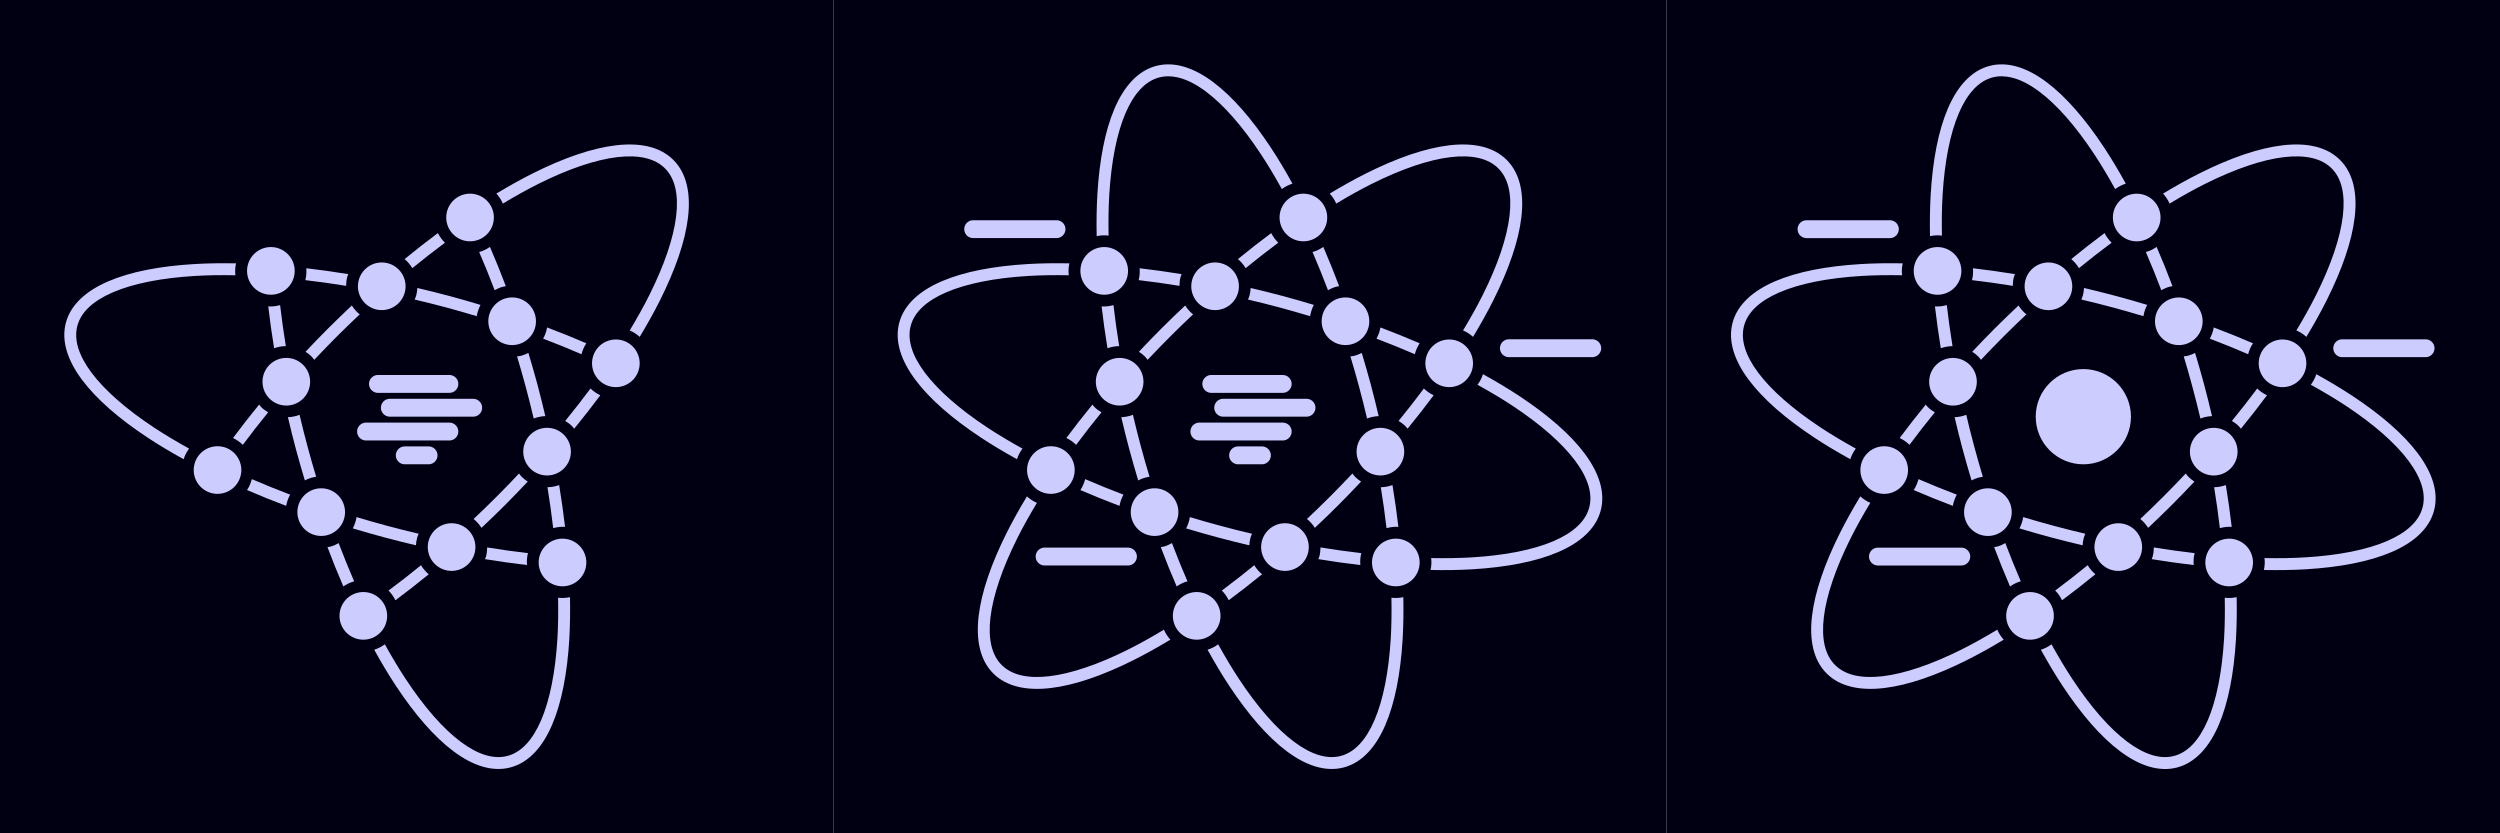 <?xml version="1.0" encoding="UTF-8" standalone="no"?>
<!-- Created with Inkscape (http://www.inkscape.org/) -->

<svg
   width="105mm"
   height="35mm"
   viewBox="0 0 105 35"
   version="1.1"
   id="svg5"
   inkscape:version="1.1.2 (b8e25be833, 2022-02-05)"
   sodipodi:docname="logo.svg"
   xmlns:inkscape="http://www.inkscape.org/namespaces/inkscape"
   xmlns:sodipodi="http://sodipodi.sourceforge.net/DTD/sodipodi-0.dtd"
   xmlns="http://www.w3.org/2000/svg"
   xmlns:svg="http://www.w3.org/2000/svg">
  <sodipodi:namedview
     id="namedview7"
     pagecolor="#ffffff"
     bordercolor="#666666"
     borderopacity="1.0"
     inkscape:pageshadow="2"
     inkscape:pageopacity="0.0"
     inkscape:pagecheckerboard="0"
     inkscape:document-units="mm"
     showgrid="false"
     inkscape:zoom="4.3994184"
     inkscape:cx="127.1759"
     inkscape:cy="64.78129"
     inkscape:window-width="2544"
     inkscape:window-height="1353"
     inkscape:window-x="0"
     inkscape:window-y="0"
     inkscape:window-maximized="0"
     inkscape:current-layer="layer1"
     showguides="false" />
  <defs
     id="defs2" />
  <g
     inkscape:label="Layer 1"
     inkscape:groupmode="layer"
     id="layer1"
     transform="translate(-17.188,-118.479)">
    <rect
       style="font-variation-settings:normal;opacity:1;fill:#000012;fill-opacity:1;stroke:none;stroke-width:0.772;stroke-linecap:round;stroke-linejoin:miter;stroke-miterlimit:4;stroke-dasharray:none;stroke-dashoffset:0;stroke-opacity:1;paint-order:markers stroke fill;stop-color:#000000;stop-opacity:1"
       id="rect16674"
       width="35"
       height="35"
       x="52.188"
       y="118.479" />
    <rect
       style="font-variation-settings:normal;fill:#000012;fill-opacity:1;stroke:none;stroke-width:0.772;stroke-linecap:round;stroke-linejoin:miter;stroke-miterlimit:4;stroke-dasharray:none;stroke-dashoffset:0;stroke-opacity:1;paint-order:markers stroke fill;stop-color:#000000"
       id="rect16674-0"
       width="35"
       height="35"
       x="87.188"
       y="118.479" />
    <path
       id="path858"
       style="color:#000000;fill:#ccccff;fill-opacity:1;stroke-width:1;stroke-linecap:round;stroke-linejoin:round;-inkscape-stroke:none;paint-order:markers stroke fill"
       d="m 66.923,121.283 c -0.403,-0.119 -0.801,-0.136 -1.183,-0.034 -0.765,0.205 -1.341,0.856 -1.74,1.785 -0.399,0.929 -0.635,2.154 -0.722,3.601 -0.033,0.555 -0.042,1.147 -0.03,1.763 0.162,-0.036 0.33,-0.045 0.501,-0.024 -0.011,-0.599 -0.004,-1.173 0.028,-1.709 0.085,-1.409 0.318,-2.584 0.682,-3.432 0.364,-0.847 0.841,-1.348 1.41,-1.5 0.249,-0.067 0.516,-0.067 0.799,1.6e-4 0.364,0.086 0.756,0.283 1.172,0.594 0.739,0.552 1.53,1.453 2.308,2.631 0.296,0.448 0.588,0.94 0.878,1.463 0.131,-0.1 0.282,-0.176 0.446,-0.229 -0.298,-0.539 -0.6,-1.047 -0.906,-1.51 -0.799,-1.21 -1.617,-2.152 -2.427,-2.757 -0.405,-0.302 -0.813,-0.523 -1.216,-0.642 z m 12.507,3.352 c -0.408,-0.099 -0.872,-0.112 -1.374,-0.053 -1.004,0.119 -2.184,0.525 -3.481,1.174 -0.497,0.248 -1.012,0.537 -1.539,0.854 0.112,0.122 0.206,0.262 0.273,0.42 0.511,-0.308 1.01,-0.587 1.489,-0.827 1.263,-0.631 2.399,-1.016 3.315,-1.124 0.458,-0.054 0.855,-0.04 1.189,0.039 0.334,0.079 0.607,0.224 0.815,0.432 0.417,0.416 0.579,1.088 0.47,2.004 -0.109,0.916 -0.493,2.052 -1.124,3.314 -0.24,0.479 -0.519,0.979 -0.827,1.49 0.151,0.063 0.293,0.155 0.42,0.27 0.317,-0.527 0.605,-1.042 0.853,-1.538 0.648,-1.297 1.057,-2.475 1.176,-3.479 0.119,-1.004 -0.055,-1.856 -0.615,-2.415 -0.28,-0.28 -0.633,-0.463 -1.041,-0.562 z m -6.663,4.214 c -0.135,0.093 -0.284,0.17 -0.451,0.214 -9.16e-4,2.4e-4 -0.002,9e-5 -0.003,3e-4 0.223,0.516 0.441,1.05 0.65,1.605 0.107,-0.061 0.22,-0.113 0.344,-0.146 0.042,-0.011 0.084,-0.017 0.126,-0.025 -0.215,-0.569 -0.438,-1.119 -0.667,-1.649 z m -2.187,-0.581 c -0.463,0.344 -0.929,0.708 -1.399,1.093 0.129,0.109 0.239,0.237 0.324,0.381 0.461,-0.377 0.918,-0.732 1.371,-1.069 -0.118,-0.117 -0.221,-0.25 -0.296,-0.404 z m 0.466,2.639 c -0.447,-0.12 -0.89,-0.229 -1.33,-0.333 -0.005,0.105 -0.019,0.212 -0.048,0.317 -0.016,0.059 -0.041,0.113 -0.064,0.169 0.434,0.102 0.871,0.211 1.312,0.329 0.439,0.118 0.871,0.242 1.297,0.37 0.025,-0.167 0.08,-0.326 0.157,-0.474 -0.435,-0.131 -0.875,-0.259 -1.324,-0.379 z m -4.229,-0.914 c -0.601,-0.099 -1.19,-0.181 -1.765,-0.247 0.013,0.163 0.005,0.33 -0.04,0.496 -3.09e-4,9.5e-4 -0.001,0.002 -0.001,0.003 0.559,0.065 1.13,0.144 1.715,0.24 0.001,-0.123 0.012,-0.247 0.045,-0.37 0.011,-0.043 0.031,-0.081 0.046,-0.122 z m 8.35,2.238 c -0.03,0.166 -0.085,0.326 -0.167,0.472 0.557,0.21 1.093,0.429 1.611,0.653 0.042,-0.161 0.107,-0.316 0.203,-0.458 -0.529,-0.229 -1.078,-0.451 -1.646,-0.666 z m 4.306,1.962 c -0.05,0.159 -0.126,0.308 -0.23,0.446 0.524,0.29 1.017,0.583 1.466,0.879 1.178,0.778 2.081,1.57 2.633,2.309 0.552,0.739 0.745,1.4 0.593,1.969 -0.152,0.569 -0.651,1.046 -1.498,1.41 -0.847,0.364 -2.026,0.598 -3.435,0.683 -0.535,0.032 -1.108,0.04 -1.705,0.029 0.021,0.164 0.011,0.333 -0.025,0.501 0.615,0.012 1.206,0.003 1.76,-0.03 1.447,-0.087 2.673,-0.325 3.601,-0.724 0.929,-0.399 1.58,-0.975 1.784,-1.74 0.205,-0.765 -0.071,-1.589 -0.675,-2.399 -0.605,-0.81 -1.548,-1.626 -2.758,-2.425 -0.464,-0.306 -0.972,-0.609 -1.512,-0.907 z m -17.37,-4.653 c -0.615,-0.011 -1.206,-0.004 -1.761,0.03 -1.447,0.087 -2.67,0.323 -3.599,0.722 -0.929,0.399 -1.582,0.975 -1.786,1.739 -0.205,0.765 0.073,1.59 0.677,2.4 0.605,0.81 1.545,1.628 2.755,2.427 0.464,0.307 0.973,0.61 1.513,0.908 0.05,-0.159 0.127,-0.308 0.23,-0.446 -0.525,-0.29 -1.019,-0.584 -1.468,-0.88 -1.178,-0.778 -2.079,-1.57 -2.631,-2.308 -0.552,-0.739 -0.746,-1.402 -0.594,-1.971 0.152,-0.569 0.652,-1.044 1.499,-1.408 0.847,-0.364 2.024,-0.599 3.433,-0.684 0.535,-0.032 1.108,-0.04 1.706,-0.029 -0.021,-0.163 -0.011,-0.332 0.025,-0.5 z m 4.863,1.77 c -0.331,0.311 -0.661,0.629 -0.99,0.957 -0.327,0.327 -0.644,0.656 -0.954,0.986 0.089,0.057 0.174,0.121 0.251,0.198 0.044,0.044 0.078,0.093 0.115,0.141 0.305,-0.324 0.619,-0.648 0.941,-0.971 0.321,-0.321 0.644,-0.634 0.968,-0.938 -0.132,-0.104 -0.241,-0.233 -0.331,-0.373 z m 7.416,1.992 c -0.093,0.048 -0.192,0.088 -0.297,0.117 -0.06,0.016 -0.12,0.021 -0.18,0.029 0.129,0.427 0.253,0.861 0.371,1.301 0.118,0.439 0.227,0.875 0.329,1.308 0.157,-0.062 0.322,-0.094 0.488,-0.102 -0.104,-0.442 -0.214,-0.887 -0.334,-1.336 -0.12,-0.447 -0.247,-0.885 -0.377,-1.317 z m -10.428,-2.009 c -0.16,0.044 -0.327,0.067 -0.498,0.055 0.066,0.572 0.148,1.158 0.246,1.757 0.159,-0.057 0.325,-0.087 0.492,-0.089 -0.096,-0.588 -0.175,-1.161 -0.24,-1.722 z m 13.037,3.503 c -0.335,0.45 -0.688,0.904 -1.063,1.362 0.106,0.062 0.206,0.138 0.296,0.228 0.031,0.031 0.053,0.066 0.081,0.099 0.386,-0.472 0.752,-0.94 1.097,-1.405 -0.148,-0.071 -0.288,-0.161 -0.41,-0.283 -6.22e-4,-6.3e-4 -9.75e-4,-0.001 -0.002,-0.002 z m -3.003,3.571 c -0.305,0.325 -0.619,0.649 -0.941,0.971 -0.321,0.321 -0.644,0.634 -0.967,0.938 0.132,0.105 0.241,0.233 0.331,0.373 0.331,-0.311 0.661,-0.629 0.99,-0.958 0.327,-0.327 0.643,-0.656 0.953,-0.985 -0.088,-0.057 -0.173,-0.122 -0.25,-0.199 -0.044,-0.044 -0.078,-0.093 -0.115,-0.141 z m -9.217,-2.466 c -0.157,0.062 -0.322,0.093 -0.489,0.101 0.104,0.442 0.213,0.887 0.334,1.336 0.12,0.446 0.246,0.884 0.376,1.317 0.093,-0.048 0.192,-0.088 0.297,-0.117 0.059,-0.016 0.119,-0.027 0.179,-0.036 -0.128,-0.425 -0.252,-0.856 -0.369,-1.294 -0.118,-0.439 -0.227,-0.875 -0.328,-1.307 z m -1.701,-0.429 c -0.385,0.471 -0.75,0.939 -1.095,1.403 0.148,0.071 0.287,0.164 0.409,0.286 7.22e-4,7.2e-4 0.001,0.001 0.002,0.002 0.336,-0.451 0.689,-0.907 1.065,-1.366 -0.106,-0.062 -0.208,-0.134 -0.299,-0.225 -0.031,-0.031 -0.054,-0.067 -0.082,-0.1 z m 12.603,3.38 c -0.159,0.057 -0.324,0.088 -0.491,0.09 0.096,0.587 0.175,1.159 0.24,1.719 0.16,-0.044 0.327,-0.066 0.498,-0.054 -0.066,-0.572 -0.149,-1.157 -0.247,-1.755 z m -12.908,-0.25 c -0.042,0.161 -0.106,0.317 -0.201,0.459 0.528,0.228 1.076,0.45 1.643,0.664 0.03,-0.166 0.086,-0.325 0.167,-0.471 -0.556,-0.21 -1.092,-0.429 -1.609,-0.652 z m 11.599,3.109 c -0.559,-0.065 -1.13,-0.144 -1.716,-0.24 -9.55e-4,0.123 -0.012,0.248 -0.045,0.372 -0.011,0.042 -0.031,0.08 -0.046,0.12 0.602,0.099 1.191,0.181 1.765,0.248 -0.013,-0.164 -0.005,-0.331 0.04,-0.497 2.33e-4,-8.7e-4 8.8e-4,-8e-4 0.001,-0.002 z m -4.593,-0.815 c -0.434,-0.102 -0.871,-0.211 -1.312,-0.33 -0.439,-0.118 -0.872,-0.241 -1.297,-0.369 -0.024,0.167 -0.08,0.326 -0.157,0.474 0.435,0.131 0.876,0.258 1.325,0.378 0.447,0.12 0.889,0.229 1.329,0.333 0.005,-0.105 0.019,-0.21 0.048,-0.315 0.016,-0.06 0.042,-0.114 0.065,-0.17 z m 6.357,2.663 c -0.162,0.036 -0.33,0.046 -0.5,0.025 0.012,0.599 0.004,1.173 -0.028,1.71 -0.085,1.409 -0.32,2.585 -0.684,3.433 -0.364,0.847 -0.841,1.348 -1.41,1.5 -0.569,0.152 -1.232,-0.043 -1.971,-0.595 -0.739,-0.552 -1.529,-1.453 -2.306,-2.631 -0.295,-0.447 -0.588,-0.939 -0.878,-1.462 -0.131,0.1 -0.282,0.176 -0.446,0.228 0.298,0.539 0.6,1.047 0.906,1.51 0.799,1.21 1.615,2.152 2.425,2.757 0.81,0.605 1.635,0.88 2.399,0.675 0.765,-0.205 1.341,-0.856 1.74,-1.785 0.399,-0.929 0.637,-2.154 0.724,-3.601 0.033,-0.556 0.041,-1.148 0.029,-1.765 z m -15.809,-4.231 c -0.318,0.527 -0.606,1.042 -0.855,1.539 -0.648,1.297 -1.053,2.475 -1.172,3.479 -0.119,1.004 0.053,1.857 0.613,2.417 0.56,0.56 1.413,0.732 2.417,0.613 1.004,-0.119 2.181,-0.525 3.478,-1.174 0.498,-0.249 1.015,-0.538 1.544,-0.857 -0.112,-0.122 -0.204,-0.262 -0.271,-0.42 -0.513,0.31 -1.014,0.59 -1.495,0.831 -1.263,0.631 -2.399,1.015 -3.315,1.124 -0.916,0.109 -1.587,-0.054 -2.004,-0.471 -0.417,-0.417 -0.579,-1.088 -0.471,-2.004 0.109,-0.916 0.493,-2.052 1.124,-3.315 0.24,-0.48 0.519,-0.979 0.828,-1.491 -0.152,-0.064 -0.293,-0.156 -0.421,-0.272 z m 6.092,1.961 c -0.107,0.061 -0.221,0.113 -0.345,0.147 -0.042,0.011 -0.084,0.013 -0.126,0.02 0.215,0.57 0.438,1.122 0.668,1.653 0.136,-0.093 0.284,-0.17 0.451,-0.215 7.55e-4,-2e-4 0.002,-2.5e-4 0.002,-4.2e-4 -0.223,-0.516 -0.441,-1.05 -0.651,-1.605 z m 3.458,0.929 c -0.459,0.375 -0.914,0.729 -1.364,1.064 0.118,0.116 0.215,0.255 0.289,0.408 0.463,-0.344 0.93,-0.708 1.4,-1.092 -0.129,-0.109 -0.239,-0.236 -0.325,-0.38 z" />
    <path
       id="path3848"
       style="font-variation-settings:normal;opacity:1;fill:#ccccff;fill-opacity:1;stroke:none;stroke-width:1;stroke-linecap:round;stroke-linejoin:round;stroke-miterlimit:4;stroke-dasharray:none;stroke-dashoffset:0;stroke-opacity:1;paint-order:markers stroke fill;stop-color:#000000;stop-opacity:1"
       d="m 72.188,126.648 a 1,1 0 0 0 -0.517,-5e-5 1,1 0 0 0 -0.707,1.224 1,1 0 0 0 1.225,0.708 1,1 0 0 0 0.707,-1.225 1,1 0 0 0 -0.707,-0.707 z m -3.707,2.889 a 1,1 0 0 0 -1.225,0.707 1,1 0 0 0 0.707,1.225 1,1 0 0 0 1.225,-0.707 1,1 0 0 0 -0.707,-1.225 z m 5.475,1.469 a 1,1 0 0 0 -0.517,-5e-5 1,1 0 0 0 -0.707,1.224 1,1 0 0 0 1.225,0.708 1,1 0 0 0 0.707,-1.225 1,1 0 0 0 -0.707,-0.707 z m 4.357,1.766 a 1,1 0 0 0 -0.966,0.259 1,1 0 0 0 -9.4e-5,1.414 1,1 0 0 0 1.414,1e-4 1,1 0 0 0 2.28e-4,-1.414 1,1 0 0 0 -0.448,-0.259 z m -14.489,-3.882 a 1,1 0 0 0 -1.225,0.708 1,1 0 0 0 0.707,1.225 1,1 0 0 0 1.225,-0.707 1,1 0 0 0 -0.707,-1.225 z m 0.648,4.656 a 1,1 0 0 0 -0.966,0.259 1,1 0 0 0 4.04e-4,1.414 1,1 0 0 0 1.414,9e-5 1,1 0 0 0 9.5e-5,-1.414 1,1 0 0 0 -0.448,-0.259 z m 10.952,2.936 a 1,1 0 0 0 -0.966,0.259 1,1 0 0 0 -2.28e-4,1.414 1,1 0 0 0 1.414,2.3e-4 1,1 0 0 0 -2.71e-4,-1.415 1,1 0 0 0 -0.448,-0.259 z m 0.648,4.655 a 1,1 0 0 0 -1.225,0.707 1,1 0 0 0 0.707,1.225 1,1 0 0 0 1.225,-0.707 1,1 0 0 0 -0.707,-1.225 z m -14.489,-3.882 a 1,1 0 0 0 -0.965,0.259 1,1 0 0 0 -2.28e-4,1.414 1,1 0 0 0 1.414,-4.1e-4 1,1 0 0 0 9.4e-5,-1.414 1,1 0 0 0 -0.449,-0.259 z m 4.356,1.767 a 1,1 0 0 0 -0.518,-1.9e-4 1,1 0 0 0 -0.707,1.225 1,1 0 0 0 1.225,0.707 1,1 0 0 0 0.707,-1.225 1,1 0 0 0 -0.707,-0.707 z m 5.476,1.468 a 1,1 0 0 0 -1.225,0.707 1,1 0 0 0 0.707,1.225 1,1 0 0 0 1.225,-0.708 1,1 0 0 0 -0.707,-1.225 z m -3.707,2.889 a 1,1 0 0 0 -0.518,3.2e-4 1,1 0 0 0 -0.707,1.225 1,1 0 0 0 1.225,0.707 1,1 0 0 0 0.707,-1.225 1,1 0 0 0 -0.707,-0.707 z" />
    <g
       id="path9663">
      <path
         style="color:#000000;fill:#ccccff;fill-opacity:1;stroke-width:0.75;stroke-linecap:round;-inkscape-stroke:none"
         d="m 58.063,128.104 h 3.5"
         id="path17137" />
      <path
         style="color:#000000;fill:#ccccff;fill-opacity:1;stroke-linecap:round;-inkscape-stroke:none"
         d="m 58.062,127.729 a 0.375,0.375 0 0 0 -0.375,0.375 0.375,0.375 0 0 0 0.375,0.375 h 3.5 a 0.375,0.375 0 0 0 0.375,-0.375 0.375,0.375 0 0 0 -0.375,-0.375 z"
         id="path17139" />
    </g>
    <g
       id="path9663-8"
       style="fill:#ccccff;fill-opacity:1">
      <path
         style="color:#000000;fill:#ccccff;fill-opacity:1;stroke-width:0.75;stroke-linecap:round;-inkscape-stroke:none"
         d="m 80.563,133.104 h 3.5"
         id="path17101" />
      <path
         style="color:#000000;fill:#ccccff;fill-opacity:1;stroke-linecap:round;-inkscape-stroke:none"
         d="m 80.562,132.729 a 0.375,0.375 0 0 0 -0.375,0.375 0.375,0.375 0 0 0 0.375,0.375 h 3.5 a 0.375,0.375 0 0 0 0.375,-0.375 0.375,0.375 0 0 0 -0.375,-0.375 z"
         id="path17103" />
    </g>
    <g
       id="path9663-8-2"
       style="fill:#ccccff;fill-opacity:1">
      <path
         style="color:#000000;fill:#ccccff;fill-opacity:1;stroke-width:0.75;stroke-linecap:round;-inkscape-stroke:none"
         d="m 61.063,141.854 h 3.5"
         id="path17131" />
      <path
         style="color:#000000;fill:#ccccff;fill-opacity:1;stroke-linecap:round;-inkscape-stroke:none"
         d="m 61.062,141.479 a 0.375,0.375 0 0 0 -0.375,0.375 0.375,0.375 0 0 0 0.375,0.375 h 3.5 a 0.375,0.375 0 0 0 0.375,-0.375 0.375,0.375 0 0 0 -0.375,-0.375 z"
         id="path17133" />
    </g>
    <g
       id="path9663-8-2-3"
       style="fill:#ccccff;fill-opacity:1">
      <path
         style="color:#000000;fill:#ccccff;fill-opacity:1;stroke-width:0.75;stroke-linecap:round;-inkscape-stroke:none"
         d="m 68.563,135.604 h 3.5"
         id="path17107" />
      <path
         style="color:#000000;fill:#ccccff;fill-opacity:1;stroke-linecap:round;-inkscape-stroke:none"
         d="m 68.562,135.229 a 0.375,0.375 0 0 0 -0.375,0.375 0.375,0.375 0 0 0 0.375,0.375 h 3.5 a 0.375,0.375 0 0 0 0.375,-0.375 0.375,0.375 0 0 0 -0.375,-0.375 z"
         id="path17109" />
    </g>
    <g
       id="path9663-8-2-3-9"
       style="fill:#ccccff;fill-opacity:1">
      <path
         style="color:#000000;fill:#ccccff;fill-opacity:1;stroke-width:0.75;stroke-linecap:round;-inkscape-stroke:none"
         d="m 67.563,136.604 h 3.5"
         id="path17119" />
      <path
         style="color:#000000;fill:#ccccff;fill-opacity:1;stroke-linecap:round;-inkscape-stroke:none"
         d="m 67.562,136.229 a 0.375,0.375 0 0 0 -0.375,0.375 0.375,0.375 0 0 0 0.375,0.375 h 3.5 a 0.375,0.375 0 0 0 0.375,-0.375 0.375,0.375 0 0 0 -0.375,-0.375 z"
         id="path17121" />
    </g>
    <g
       id="path9663-8-2-3-9-2"
       style="fill:#ccccff;fill-opacity:1">
      <path
         style="color:#000000;fill:#ccccff;fill-opacity:1;stroke-width:0.75;stroke-linecap:round;-inkscape-stroke:none"
         d="m 69.188,137.604 h 1"
         id="path17125" />
      <path
         style="color:#000000;fill:#ccccff;fill-opacity:1;stroke-linecap:round;-inkscape-stroke:none"
         d="m 69.188,137.229 a 0.375,0.375 0 0 0 -0.375,0.375 0.375,0.375 0 0 0 0.375,0.375 h 1 a 0.375,0.375 0 0 0 0.375,-0.375 0.375,0.375 0 0 0 -0.375,-0.375 z"
         id="path17127" />
    </g>
    <g
       id="path9663-8-2-3-7"
       style="fill:#ccccff;fill-opacity:1">
      <path
         style="color:#000000;fill:#ccccff;fill-opacity:1;stroke-width:0.75;stroke-linecap:round;-inkscape-stroke:none"
         d="m 68.063,134.604 h 3"
         id="path17113" />
      <path
         style="color:#000000;fill:#ccccff;fill-opacity:1;stroke-linecap:round;-inkscape-stroke:none"
         d="m 68.062,134.229 a 0.375,0.375 0 0 0 -0.375,0.375 0.375,0.375 0 0 0 0.375,0.375 h 3 a 0.375,0.375 0 0 0 0.375,-0.375 0.375,0.375 0 0 0 -0.375,-0.375 z"
         id="path17115" />
    </g>
    <path
       id="path858-3"
       style="color:#000000;fill:#ccccff;fill-opacity:1;stroke-width:1;stroke-linecap:round;stroke-linejoin:round;-inkscape-stroke:none;paint-order:markers stroke fill"
       d="m 101.923,121.283 c -0.403,-0.119 -0.801,-0.136 -1.183,-0.034 -0.765,0.205 -1.341,0.856 -1.74,1.785 -0.399,0.929 -0.635,2.154 -0.722,3.601 -0.033,0.555 -0.042,1.147 -0.03,1.763 0.162,-0.036 0.33,-0.045 0.501,-0.024 -0.011,-0.599 -0.004,-1.173 0.028,-1.709 0.085,-1.409 0.318,-2.584 0.682,-3.432 0.364,-0.847 0.841,-1.348 1.41,-1.5 0.249,-0.067 0.516,-0.067 0.799,1.6e-4 0.364,0.086 0.756,0.283 1.172,0.594 0.739,0.552 1.53,1.453 2.308,2.631 0.296,0.448 0.588,0.94 0.878,1.463 0.131,-0.1 0.282,-0.176 0.446,-0.229 -0.298,-0.539 -0.6,-1.047 -0.906,-1.51 -0.799,-1.21 -1.617,-2.152 -2.427,-2.757 -0.405,-0.302 -0.813,-0.523 -1.216,-0.642 z m 12.507,3.352 c -0.408,-0.099 -0.872,-0.112 -1.374,-0.053 -1.004,0.119 -2.184,0.525 -3.481,1.174 -0.497,0.248 -1.012,0.537 -1.539,0.854 0.112,0.122 0.206,0.262 0.273,0.42 0.511,-0.308 1.01,-0.587 1.489,-0.827 1.263,-0.631 2.399,-1.016 3.315,-1.124 0.458,-0.054 0.855,-0.04 1.189,0.039 0.334,0.079 0.607,0.224 0.815,0.432 0.416,0.416 0.579,1.088 0.47,2.004 -0.109,0.916 -0.493,2.052 -1.124,3.314 -0.24,0.479 -0.519,0.979 -0.827,1.49 0.151,0.063 0.293,0.155 0.42,0.27 0.317,-0.527 0.605,-1.042 0.853,-1.538 0.648,-1.297 1.057,-2.475 1.176,-3.479 0.119,-1.004 -0.055,-1.856 -0.615,-2.415 -0.28,-0.28 -0.633,-0.463 -1.041,-0.562 z m -6.663,4.214 c -0.135,0.093 -0.284,0.17 -0.451,0.214 -9.2e-4,2.4e-4 -0.002,8e-5 -0.003,3.3e-4 0.223,0.516 0.441,1.05 0.65,1.605 0.107,-0.061 0.22,-0.113 0.344,-0.146 0.042,-0.011 0.084,-0.017 0.126,-0.025 -0.215,-0.569 -0.438,-1.119 -0.667,-1.649 z m -2.187,-0.581 c -0.463,0.344 -0.929,0.708 -1.399,1.093 0.129,0.109 0.239,0.237 0.324,0.381 0.461,-0.377 0.918,-0.732 1.371,-1.069 -0.118,-0.117 -0.221,-0.25 -0.296,-0.404 z m 0.466,2.639 c -0.447,-0.12 -0.89,-0.229 -1.33,-0.333 -0.005,0.105 -0.019,0.212 -0.048,0.317 -0.016,0.059 -0.042,0.113 -0.064,0.169 0.434,0.102 0.871,0.211 1.312,0.329 0.439,0.118 0.871,0.242 1.297,0.37 0.025,-0.167 0.08,-0.326 0.157,-0.474 -0.435,-0.131 -0.875,-0.259 -1.324,-0.379 z m -4.229,-0.914 c -0.602,-0.099 -1.19,-0.181 -1.765,-0.247 0.013,0.163 0.005,0.33 -0.04,0.496 -3.2e-4,0.001 -0.001,0.002 -0.001,0.003 0.559,0.065 1.13,0.144 1.715,0.24 0.001,-0.123 0.012,-0.247 0.045,-0.37 0.011,-0.043 0.031,-0.081 0.046,-0.122 z m 8.35,2.238 c -0.03,0.166 -0.085,0.326 -0.167,0.472 0.557,0.21 1.093,0.429 1.611,0.653 0.042,-0.161 0.107,-0.316 0.203,-0.458 -0.529,-0.229 -1.078,-0.451 -1.646,-0.666 z m 4.306,1.962 c -0.05,0.159 -0.126,0.308 -0.23,0.446 0.524,0.29 1.017,0.583 1.466,0.879 1.178,0.778 2.081,1.57 2.633,2.309 0.552,0.739 0.745,1.4 0.593,1.969 -0.152,0.569 -0.651,1.046 -1.498,1.41 -0.847,0.364 -2.026,0.598 -3.435,0.683 -0.535,0.032 -1.108,0.04 -1.705,0.029 0.021,0.164 0.011,0.333 -0.025,0.501 0.615,0.012 1.206,0.003 1.76,-0.03 1.447,-0.087 2.673,-0.325 3.601,-0.723 0.929,-0.399 1.58,-0.975 1.784,-1.74 0.205,-0.765 -0.07,-1.589 -0.675,-2.399 -0.605,-0.81 -1.548,-1.626 -2.758,-2.425 -0.464,-0.306 -0.972,-0.609 -1.512,-0.907 z m -17.37,-4.653 c -0.615,-0.011 -1.206,-0.004 -1.761,0.03 -1.447,0.087 -2.67,0.323 -3.599,0.722 -0.929,0.399 -1.582,0.975 -1.786,1.739 -0.205,0.765 0.073,1.59 0.677,2.4 0.605,0.81 1.545,1.628 2.755,2.427 0.464,0.307 0.973,0.61 1.513,0.908 0.05,-0.159 0.127,-0.308 0.23,-0.446 -0.525,-0.29 -1.019,-0.584 -1.468,-0.88 -1.178,-0.778 -2.079,-1.57 -2.631,-2.308 -0.552,-0.739 -0.746,-1.402 -0.594,-1.971 0.152,-0.569 0.652,-1.044 1.499,-1.408 0.847,-0.364 2.024,-0.599 3.433,-0.684 0.535,-0.032 1.108,-0.04 1.706,-0.029 -0.021,-0.163 -0.011,-0.332 0.025,-0.5 z m 4.863,1.77 c -0.331,0.311 -0.661,0.629 -0.99,0.957 -0.327,0.327 -0.644,0.656 -0.954,0.986 0.089,0.057 0.174,0.121 0.251,0.198 0.044,0.044 0.078,0.093 0.115,0.141 0.305,-0.324 0.619,-0.648 0.941,-0.971 0.321,-0.321 0.644,-0.634 0.968,-0.938 -0.132,-0.104 -0.241,-0.233 -0.331,-0.373 z m 7.416,1.992 c -0.093,0.048 -0.192,0.088 -0.297,0.117 -0.06,0.016 -0.12,0.021 -0.18,0.029 0.129,0.427 0.253,0.861 0.371,1.301 0.118,0.439 0.227,0.875 0.329,1.308 0.157,-0.062 0.322,-0.094 0.488,-0.102 -0.104,-0.442 -0.214,-0.887 -0.334,-1.336 -0.12,-0.447 -0.247,-0.885 -0.377,-1.318 z m -10.428,-2.009 c -0.16,0.044 -0.327,0.067 -0.498,0.055 0.066,0.572 0.148,1.158 0.246,1.757 0.159,-0.057 0.325,-0.087 0.492,-0.089 -0.096,-0.588 -0.175,-1.161 -0.24,-1.722 z m 13.037,3.503 c -0.335,0.45 -0.688,0.904 -1.063,1.362 0.106,0.062 0.206,0.138 0.296,0.228 0.031,0.031 0.053,0.066 0.081,0.099 0.386,-0.472 0.752,-0.94 1.097,-1.405 -0.148,-0.071 -0.288,-0.161 -0.41,-0.283 -6.2e-4,-6.2e-4 -9.8e-4,-0.001 -0.002,-0.002 z m -3.003,3.571 c -0.305,0.325 -0.619,0.649 -0.941,0.971 -0.321,0.321 -0.644,0.634 -0.967,0.938 0.132,0.105 0.241,0.233 0.331,0.373 0.331,-0.311 0.661,-0.629 0.99,-0.958 0.327,-0.327 0.643,-0.656 0.953,-0.985 -0.088,-0.057 -0.173,-0.122 -0.25,-0.199 -0.044,-0.044 -0.078,-0.093 -0.115,-0.141 z m -9.217,-2.466 c -0.157,0.062 -0.322,0.093 -0.489,0.101 0.104,0.442 0.213,0.887 0.334,1.336 0.12,0.446 0.246,0.884 0.376,1.317 0.093,-0.048 0.192,-0.088 0.297,-0.117 0.059,-0.016 0.119,-0.027 0.179,-0.036 -0.128,-0.425 -0.252,-0.856 -0.369,-1.294 -0.118,-0.439 -0.227,-0.875 -0.328,-1.307 z m -1.701,-0.429 c -0.385,0.471 -0.75,0.939 -1.095,1.403 0.148,0.071 0.287,0.164 0.409,0.286 7.23e-4,7.2e-4 0.001,0.001 0.002,0.002 0.336,-0.451 0.689,-0.907 1.065,-1.366 -0.106,-0.062 -0.208,-0.134 -0.299,-0.225 -0.031,-0.031 -0.054,-0.067 -0.082,-0.1 z m 12.603,3.38 c -0.159,0.057 -0.324,0.088 -0.491,0.09 0.096,0.587 0.175,1.159 0.24,1.719 0.16,-0.044 0.327,-0.066 0.498,-0.054 -0.066,-0.571 -0.149,-1.157 -0.247,-1.755 z m -12.908,-0.25 c -0.042,0.161 -0.106,0.317 -0.201,0.459 0.528,0.228 1.076,0.45 1.643,0.664 0.03,-0.166 0.086,-0.325 0.167,-0.471 -0.557,-0.21 -1.092,-0.429 -1.609,-0.652 z m 11.599,3.109 c -0.559,-0.065 -1.13,-0.144 -1.716,-0.24 -9.5e-4,0.123 -0.012,0.248 -0.045,0.372 -0.011,0.042 -0.031,0.08 -0.045,0.12 0.602,0.099 1.191,0.181 1.765,0.248 -0.013,-0.164 -0.005,-0.331 0.04,-0.497 2.3e-4,-8.6e-4 9.3e-4,-0.001 0.001,-0.002 z m -4.593,-0.815 c -0.434,-0.102 -0.871,-0.211 -1.312,-0.33 -0.439,-0.118 -0.872,-0.241 -1.297,-0.369 -0.024,0.167 -0.08,0.326 -0.157,0.474 0.435,0.131 0.876,0.258 1.325,0.378 0.447,0.12 0.889,0.229 1.329,0.332 0.005,-0.105 0.019,-0.21 0.048,-0.315 0.016,-0.06 0.042,-0.114 0.065,-0.17 z m 6.357,2.663 c -0.162,0.036 -0.33,0.046 -0.5,0.025 0.011,0.599 0.004,1.173 -0.028,1.71 -0.085,1.409 -0.32,2.585 -0.684,3.433 -0.364,0.847 -0.841,1.348 -1.41,1.5 -0.569,0.152 -1.232,-0.043 -1.971,-0.594 -0.739,-0.552 -1.529,-1.453 -2.306,-2.631 -0.295,-0.447 -0.588,-0.939 -0.878,-1.462 -0.131,0.1 -0.282,0.176 -0.446,0.228 0.298,0.539 0.6,1.047 0.906,1.51 0.799,1.21 1.615,2.152 2.425,2.757 0.81,0.605 1.635,0.88 2.399,0.676 0.765,-0.205 1.341,-0.856 1.74,-1.785 0.399,-0.929 0.637,-2.154 0.724,-3.601 0.033,-0.556 0.041,-1.148 0.029,-1.765 z m -15.808,-4.231 c -0.318,0.527 -0.606,1.042 -0.855,1.539 -0.648,1.297 -1.053,2.475 -1.172,3.479 -0.119,1.004 0.053,1.857 0.613,2.417 0.56,0.56 1.413,0.732 2.417,0.613 1.004,-0.119 2.181,-0.525 3.478,-1.174 0.498,-0.249 1.015,-0.538 1.544,-0.857 -0.112,-0.122 -0.204,-0.262 -0.271,-0.42 -0.513,0.31 -1.014,0.59 -1.495,0.831 -1.263,0.631 -2.399,1.015 -3.315,1.124 -0.916,0.109 -1.587,-0.054 -2.004,-0.471 -0.417,-0.417 -0.579,-1.088 -0.471,-2.004 0.109,-0.916 0.493,-2.052 1.124,-3.315 0.24,-0.48 0.519,-0.979 0.828,-1.491 -0.152,-0.064 -0.293,-0.156 -0.421,-0.272 z m 6.092,1.961 c -0.107,0.061 -0.221,0.113 -0.345,0.147 -0.042,0.011 -0.084,0.013 -0.126,0.02 0.215,0.57 0.438,1.122 0.668,1.653 0.136,-0.093 0.284,-0.17 0.451,-0.215 7.5e-4,-2e-4 10e-4,-2.6e-4 0.002,-4.6e-4 -0.223,-0.516 -0.441,-1.05 -0.651,-1.605 z m 3.458,0.929 c -0.459,0.375 -0.914,0.729 -1.364,1.064 0.118,0.116 0.215,0.255 0.289,0.408 0.463,-0.344 0.93,-0.708 1.4,-1.092 -0.129,-0.109 -0.239,-0.236 -0.325,-0.38 z" />
    <circle
       style="font-variation-settings:normal;fill:#ccccff;fill-opacity:1;stroke:none;stroke-width:2.294;stroke-linecap:round;stroke-linejoin:round;stroke-miterlimit:4;stroke-dasharray:none;stroke-dashoffset:0;stroke-opacity:1;paint-order:markers stroke fill;stop-color:#000000"
       id="path1438-4"
       cx="104.688"
       cy="135.98"
       r="2" />
    <path
       id="path3848-7"
       style="font-variation-settings:normal;fill:#ccccff;fill-opacity:1;stroke:none;stroke-width:1;stroke-linecap:round;stroke-linejoin:round;stroke-miterlimit:4;stroke-dasharray:none;stroke-dashoffset:0;stroke-opacity:1;paint-order:markers stroke fill;stop-color:#000000"
       d="m 107.188,126.649 a 1,1 0 0 0 -0.517,-5e-5 1,1 0 0 0 -0.707,1.224 1,1 0 0 0 1.225,0.708 1,1 0 0 0 0.707,-1.225 1,1 0 0 0 -0.707,-0.707 z m -3.707,2.889 a 1,1 0 0 0 -1.225,0.707 1,1 0 0 0 0.707,1.225 1,1 0 0 0 1.225,-0.707 1,1 0 0 0 -0.707,-1.225 z m 5.475,1.469 a 1,1 0 0 0 -0.517,-5e-5 1,1 0 0 0 -0.707,1.224 1,1 0 0 0 1.225,0.708 1,1 0 0 0 0.707,-1.225 1,1 0 0 0 -0.707,-0.707 z m 4.357,1.766 a 1,1 0 0 0 -0.966,0.259 1,1 0 0 0 -9e-5,1.414 1,1 0 0 0 1.414,1e-4 1,1 0 0 0 2.3e-4,-1.414 1,1 0 0 0 -0.448,-0.259 z m -14.489,-3.882 a 1,1 0 0 0 -1.225,0.708 1,1 0 0 0 0.707,1.225 1,1 0 0 0 1.225,-0.707 1,1 0 0 0 -0.707,-1.225 z m 0.648,4.656 a 1,1 0 0 0 -0.966,0.259 1,1 0 0 0 4.04e-4,1.414 1,1 0 0 0 1.414,9e-5 1,1 0 0 0 9.5e-5,-1.414 1,1 0 0 0 -0.448,-0.259 z m 10.952,2.936 a 1,1 0 0 0 -0.966,0.259 1,1 0 0 0 -2.2e-4,1.414 1,1 0 0 0 1.414,2.3e-4 1,1 0 0 0 -2.7e-4,-1.415 1,1 0 0 0 -0.448,-0.259 z m 0.648,4.655 a 1,1 0 0 0 -1.225,0.707 1,1 0 0 0 0.707,1.225 1,1 0 0 0 1.225,-0.707 1,1 0 0 0 -0.707,-1.225 z m -14.489,-3.882 a 1,1 0 0 0 -0.965,0.259 1,1 0 0 0 -2.28e-4,1.414 1,1 0 0 0 1.414,-4.1e-4 1,1 0 0 0 9.4e-5,-1.414 1,1 0 0 0 -0.449,-0.259 z m 4.356,1.767 a 1,1 0 0 0 -0.518,-1.9e-4 1,1 0 0 0 -0.707,1.225 1,1 0 0 0 1.225,0.707 1,1 0 0 0 0.707,-1.225 1,1 0 0 0 -0.707,-0.707 z m 5.476,1.468 a 1,1 0 0 0 -1.225,0.707 1,1 0 0 0 0.707,1.225 1,1 0 0 0 1.225,-0.708 1,1 0 0 0 -0.707,-1.225 z m -3.707,2.889 a 1,1 0 0 0 -0.518,3.2e-4 1,1 0 0 0 -0.707,1.225 1,1 0 0 0 1.225,0.707 1,1 0 0 0 0.707,-1.225 1,1 0 0 0 -0.707,-0.707 z" />
    <g
       id="path9663-4"
       style="fill:#ccccff;fill-opacity:1">
      <path
         style="color:#000000;fill:#ccccff;fill-opacity:1;stroke-width:0.75;stroke-linecap:round;-inkscape-stroke:none"
         d="m 93.063,128.105 h 3.5"
         id="path17095" />
      <path
         style="color:#000000;fill:#ccccff;fill-opacity:1;stroke-linecap:round;-inkscape-stroke:none"
         d="m 93.062,127.73 a 0.375,0.375 0 0 0 -0.375,0.375 0.375,0.375 0 0 0 0.375,0.375 h 3.5 a 0.375,0.375 0 0 0 0.375,-0.375 0.375,0.375 0 0 0 -0.375,-0.375 z"
         id="path17097" />
    </g>
    <g
       id="path9663-8-21"
       style="fill:#ccccff;fill-opacity:1">
      <path
         style="color:#000000;fill:#ccccff;fill-opacity:1;stroke-width:0.75;stroke-linecap:round;-inkscape-stroke:none"
         d="m 115.563,133.105 h 3.5"
         id="path17083" />
      <path
         style="color:#000000;fill:#ccccff;fill-opacity:1;stroke-linecap:round;-inkscape-stroke:none"
         d="m 115.562,132.73 a 0.375,0.375 0 0 0 -0.375,0.375 0.375,0.375 0 0 0 0.375,0.375 h 3.5 a 0.375,0.375 0 0 0 0.375,-0.375 0.375,0.375 0 0 0 -0.375,-0.375 z"
         id="path17085" />
    </g>
    <g
       id="path9663-8-2-4"
       style="fill:#ccccff;fill-opacity:1">
      <path
         style="color:#000000;fill:#ccccff;fill-opacity:1;stroke-width:0.75;stroke-linecap:round;-inkscape-stroke:none"
         d="m 96.063,141.855 h 3.5"
         id="path17089" />
      <path
         style="color:#000000;fill:#ccccff;fill-opacity:1;stroke-linecap:round;-inkscape-stroke:none"
         d="m 96.062,141.48 a 0.375,0.375 0 0 0 -0.375,0.375 0.375,0.375 0 0 0 0.375,0.375 h 3.5 a 0.375,0.375 0 0 0 0.375,-0.375 0.375,0.375 0 0 0 -0.375,-0.375 z"
         id="path17091" />
    </g>
    <rect
       style="font-variation-settings:normal;fill:#000012;fill-opacity:1;stroke:none;stroke-width:0.772;stroke-linecap:round;stroke-linejoin:miter;stroke-miterlimit:4;stroke-dasharray:none;stroke-dashoffset:0;stroke-opacity:1;paint-order:markers stroke fill;stop-color:#000000"
       id="rect16674-6"
       width="35"
       height="35"
       x="17.188"
       y="118.479" />
    <path
       id="path858-32"
       style="color:#000000;fill:#ccccff;fill-opacity:1;stroke-width:1;stroke-linecap:round;stroke-linejoin:round;-inkscape-stroke:none;paint-order:markers stroke fill"
       d="m 44.43,124.635 c -0.408,-0.099 -0.872,-0.112 -1.374,-0.053 -1.004,0.119 -2.184,0.525 -3.481,1.174 -0.497,0.248 -1.012,0.537 -1.539,0.854 0.112,0.122 0.206,0.262 0.273,0.42 0.511,-0.308 1.01,-0.587 1.489,-0.827 1.263,-0.631 2.399,-1.016 3.315,-1.124 0.458,-0.054 0.855,-0.04 1.189,0.039 0.334,0.079 0.607,0.224 0.815,0.432 0.416,0.416 0.579,1.088 0.47,2.004 -0.109,0.916 -0.493,2.052 -1.124,3.314 -0.24,0.479 -0.519,0.979 -0.827,1.49 0.151,0.063 0.293,0.155 0.42,0.27 0.317,-0.527 0.605,-1.042 0.853,-1.538 0.648,-1.297 1.057,-2.475 1.176,-3.479 0.119,-1.004 -0.055,-1.856 -0.615,-2.415 -0.28,-0.28 -0.633,-0.463 -1.041,-0.562 z m -6.663,4.214 c -0.135,0.093 -0.284,0.17 -0.451,0.214 -9.16e-4,2.4e-4 -0.002,9e-5 -0.003,3e-4 0.223,0.516 0.441,1.05 0.65,1.605 0.107,-0.061 0.22,-0.113 0.344,-0.146 0.042,-0.011 0.084,-0.017 0.126,-0.025 -0.215,-0.569 -0.438,-1.119 -0.667,-1.649 z m -2.187,-0.581 c -0.463,0.344 -0.929,0.708 -1.399,1.093 0.129,0.109 0.239,0.237 0.324,0.381 0.461,-0.377 0.918,-0.732 1.371,-1.069 -0.118,-0.117 -0.221,-0.25 -0.296,-0.404 z m 0.466,2.639 c -0.447,-0.12 -0.89,-0.229 -1.33,-0.333 -0.005,0.105 -0.019,0.212 -0.048,0.317 -0.016,0.059 -0.041,0.113 -0.064,0.169 0.434,0.102 0.871,0.211 1.312,0.329 0.439,0.118 0.871,0.242 1.297,0.37 0.025,-0.167 0.08,-0.326 0.157,-0.474 -0.435,-0.131 -0.875,-0.259 -1.324,-0.379 z m -4.229,-0.914 c -0.601,-0.099 -1.19,-0.181 -1.765,-0.247 0.013,0.163 0.005,0.33 -0.04,0.496 -3.09e-4,9.5e-4 -0.001,0.002 -0.001,0.003 0.559,0.065 1.13,0.144 1.715,0.24 10e-4,-0.123 0.012,-0.247 0.045,-0.37 0.011,-0.043 0.031,-0.081 0.046,-0.122 z m 8.35,2.238 c -0.03,0.166 -0.085,0.326 -0.167,0.472 0.557,0.21 1.093,0.429 1.611,0.653 0.042,-0.161 0.107,-0.316 0.203,-0.458 -0.529,-0.229 -1.078,-0.451 -1.646,-0.666 z m -13.065,-2.691 c -0.615,-0.011 -1.206,-0.004 -1.761,0.03 -1.447,0.087 -2.67,0.323 -3.599,0.722 -0.929,0.399 -1.582,0.975 -1.786,1.739 -0.205,0.765 0.073,1.59 0.677,2.4 0.605,0.81 1.545,1.628 2.755,2.427 0.464,0.307 0.973,0.61 1.513,0.908 0.05,-0.159 0.127,-0.308 0.23,-0.446 -0.525,-0.29 -1.019,-0.584 -1.468,-0.88 -1.178,-0.778 -2.079,-1.57 -2.631,-2.308 -0.552,-0.739 -0.746,-1.402 -0.594,-1.971 0.152,-0.569 0.652,-1.044 1.499,-1.408 0.847,-0.364 2.024,-0.599 3.433,-0.684 0.535,-0.032 1.108,-0.04 1.706,-0.029 -0.021,-0.163 -0.011,-0.332 0.025,-0.5 z m 4.863,1.77 c -0.331,0.311 -0.661,0.629 -0.99,0.957 -0.327,0.327 -0.644,0.656 -0.954,0.986 0.089,0.057 0.174,0.121 0.251,0.198 0.044,0.044 0.078,0.093 0.115,0.141 0.305,-0.324 0.619,-0.648 0.941,-0.971 0.321,-0.321 0.644,-0.634 0.968,-0.938 -0.132,-0.104 -0.241,-0.233 -0.331,-0.373 z m 7.416,1.992 c -0.093,0.048 -0.192,0.088 -0.297,0.117 -0.06,0.016 -0.12,0.021 -0.18,0.029 0.129,0.427 0.253,0.861 0.371,1.301 0.118,0.439 0.227,0.875 0.329,1.308 0.157,-0.062 0.322,-0.094 0.488,-0.102 -0.104,-0.442 -0.214,-0.887 -0.334,-1.336 -0.12,-0.447 -0.247,-0.885 -0.377,-1.317 z m -10.428,-2.009 c -0.16,0.044 -0.327,0.067 -0.498,0.055 0.066,0.572 0.148,1.158 0.246,1.757 0.159,-0.057 0.325,-0.087 0.492,-0.089 -0.096,-0.588 -0.175,-1.161 -0.24,-1.722 z m 13.037,3.503 c -0.335,0.45 -0.688,0.904 -1.063,1.362 0.106,0.062 0.206,0.138 0.296,0.228 0.031,0.031 0.053,0.066 0.081,0.099 0.386,-0.472 0.752,-0.94 1.097,-1.405 -0.148,-0.071 -0.288,-0.161 -0.41,-0.283 -6.22e-4,-6.3e-4 -9.75e-4,-0.001 -0.002,-0.002 z m -3.003,3.571 c -0.305,0.325 -0.619,0.649 -0.941,0.971 -0.321,0.321 -0.644,0.634 -0.967,0.938 0.132,0.105 0.241,0.233 0.331,0.373 0.331,-0.311 0.661,-0.629 0.99,-0.958 0.327,-0.327 0.643,-0.656 0.953,-0.985 -0.088,-0.057 -0.173,-0.122 -0.25,-0.199 -0.044,-0.044 -0.078,-0.093 -0.115,-0.141 z m -9.217,-2.466 c -0.157,0.062 -0.322,0.093 -0.489,0.101 0.104,0.442 0.213,0.887 0.334,1.336 0.12,0.446 0.246,0.884 0.376,1.317 0.093,-0.048 0.192,-0.088 0.297,-0.117 0.059,-0.016 0.119,-0.027 0.179,-0.036 -0.128,-0.425 -0.252,-0.856 -0.369,-1.294 -0.118,-0.439 -0.227,-0.875 -0.328,-1.307 z M 28.07,135.472 c -0.385,0.471 -0.75,0.939 -1.095,1.403 0.148,0.071 0.287,0.164 0.409,0.286 7.22e-4,7.2e-4 0.001,0.001 0.002,0.002 0.336,-0.451 0.689,-0.907 1.065,-1.366 -0.106,-0.062 -0.208,-0.134 -0.299,-0.225 -0.031,-0.031 -0.054,-0.067 -0.082,-0.1 z m 12.603,3.38 c -0.159,0.057 -0.324,0.088 -0.491,0.09 0.096,0.587 0.175,1.159 0.24,1.719 0.16,-0.044 0.327,-0.066 0.498,-0.054 -0.066,-0.572 -0.149,-1.157 -0.247,-1.755 z m -12.908,-0.25 c -0.042,0.161 -0.106,0.317 -0.201,0.459 0.528,0.228 1.076,0.45 1.643,0.664 0.03,-0.166 0.086,-0.325 0.167,-0.471 -0.556,-0.21 -1.092,-0.429 -1.609,-0.652 z m 11.599,3.109 c -0.559,-0.065 -1.13,-0.144 -1.716,-0.24 -9.55e-4,0.123 -0.012,0.248 -0.045,0.372 -0.011,0.042 -0.031,0.08 -0.046,0.12 0.602,0.099 1.191,0.181 1.765,0.248 -0.013,-0.164 -0.005,-0.331 0.04,-0.497 2.33e-4,-8.7e-4 8.8e-4,-8e-4 0.001,-0.002 z m -4.593,-0.815 c -0.434,-0.102 -0.871,-0.211 -1.312,-0.33 -0.439,-0.118 -0.872,-0.241 -1.297,-0.369 -0.024,0.167 -0.08,0.326 -0.157,0.474 0.435,0.131 0.876,0.258 1.325,0.378 0.447,0.12 0.889,0.229 1.329,0.333 0.005,-0.105 0.019,-0.21 0.048,-0.315 0.016,-0.06 0.042,-0.114 0.065,-0.17 z m 6.357,2.663 c -0.162,0.036 -0.33,0.046 -0.5,0.025 0.012,0.599 0.004,1.173 -0.028,1.71 -0.085,1.409 -0.32,2.585 -0.684,3.433 -0.364,0.847 -0.841,1.348 -1.41,1.5 -0.569,0.152 -1.232,-0.043 -1.971,-0.595 -0.739,-0.552 -1.529,-1.453 -2.306,-2.631 -0.295,-0.447 -0.588,-0.939 -0.878,-1.462 -0.131,0.1 -0.282,0.176 -0.446,0.228 0.298,0.539 0.6,1.047 0.906,1.51 0.799,1.21 1.615,2.152 2.425,2.757 0.81,0.605 1.635,0.88 2.399,0.675 0.765,-0.205 1.341,-0.856 1.74,-1.785 0.399,-0.929 0.637,-2.154 0.724,-3.601 0.033,-0.556 0.041,-1.148 0.029,-1.765 z m -9.716,-2.269 c -0.107,0.061 -0.221,0.113 -0.345,0.147 -0.042,0.011 -0.084,0.013 -0.126,0.02 0.215,0.57 0.438,1.122 0.668,1.653 0.136,-0.093 0.284,-0.17 0.451,-0.215 7.55e-4,-2e-4 0.002,-2.5e-4 0.002,-4.2e-4 -0.223,-0.516 -0.441,-1.05 -0.651,-1.605 z m 3.458,0.929 c -0.459,0.375 -0.914,0.729 -1.364,1.064 0.118,0.116 0.215,0.255 0.289,0.408 0.463,-0.344 0.93,-0.708 1.4,-1.092 -0.129,-0.109 -0.239,-0.236 -0.325,-0.38 z"
       sodipodi:nodetypes="cccccscsccsccssscccccccccccccccccscccccccccccsccccccscccscccccccsscccccccccccccccsccccccccccccsccscccsccscscccsccccccccscccccccccscscccsscccccscccscccccscccssscscccscssccccccscccccccc" />
    <path
       id="path3848-9"
       style="font-variation-settings:normal;fill:#ccccff;fill-opacity:1;stroke:none;stroke-width:1;stroke-linecap:round;stroke-linejoin:round;stroke-miterlimit:4;stroke-dasharray:none;stroke-dashoffset:0;stroke-opacity:1;paint-order:markers stroke fill;stop-color:#000000"
       d="m 37.188,126.648 a 1,1 0 0 0 -0.517,-5e-5 1,1 0 0 0 -0.707,1.224 1,1 0 0 0 1.225,0.708 1,1 0 0 0 0.707,-1.225 1,1 0 0 0 -0.707,-0.707 z m -3.707,2.889 a 1,1 0 0 0 -1.225,0.707 1,1 0 0 0 0.707,1.225 1,1 0 0 0 1.225,-0.707 1,1 0 0 0 -0.707,-1.225 z m 5.475,1.469 a 1,1 0 0 0 -0.517,-5e-5 1,1 0 0 0 -0.707,1.224 1,1 0 0 0 1.225,0.708 1,1 0 0 0 0.707,-1.225 1,1 0 0 0 -0.707,-0.707 z m 4.357,1.766 a 1,1 0 0 0 -0.966,0.259 1,1 0 0 0 -9.4e-5,1.414 1,1 0 0 0 1.414,1e-4 1,1 0 0 0 2.28e-4,-1.414 1,1 0 0 0 -0.448,-0.259 z m -14.489,-3.882 a 1,1 0 0 0 -1.225,0.708 1,1 0 0 0 0.707,1.225 1,1 0 0 0 1.225,-0.707 1,1 0 0 0 -0.707,-1.225 z m 0.648,4.656 a 1,1 0 0 0 -0.966,0.259 1,1 0 0 0 4.04e-4,1.414 1,1 0 0 0 1.414,9e-5 1,1 0 0 0 9.5e-5,-1.414 1,1 0 0 0 -0.448,-0.259 z m 10.952,2.936 a 1,1 0 0 0 -0.966,0.259 1,1 0 0 0 -2.28e-4,1.414 1,1 0 0 0 1.414,2.3e-4 1,1 0 0 0 -2.71e-4,-1.415 1,1 0 0 0 -0.448,-0.259 z m 0.648,4.655 a 1,1 0 0 0 -1.225,0.707 1,1 0 0 0 0.707,1.225 1,1 0 0 0 1.225,-0.707 1,1 0 0 0 -0.707,-1.225 z M 26.582,137.255 a 1,1 0 0 0 -0.965,0.259 1,1 0 0 0 -2.28e-4,1.414 1,1 0 0 0 1.414,-4.1e-4 1,1 0 0 0 9.4e-5,-1.414 1,1 0 0 0 -0.449,-0.259 z m 4.356,1.767 a 1,1 0 0 0 -0.518,-1.9e-4 1,1 0 0 0 -0.707,1.225 1,1 0 0 0 1.225,0.707 1,1 0 0 0 0.707,-1.225 1,1 0 0 0 -0.707,-0.707 z m 5.476,1.468 a 1,1 0 0 0 -1.225,0.707 1,1 0 0 0 0.707,1.225 1,1 0 0 0 1.225,-0.708 1,1 0 0 0 -0.707,-1.225 z m -3.707,2.889 a 1,1 0 0 0 -0.518,3.2e-4 1,1 0 0 0 -0.707,1.225 1,1 0 0 0 1.225,0.707 1,1 0 0 0 0.707,-1.225 1,1 0 0 0 -0.707,-0.707 z" />
    <g
       id="path9663-8-2-3-5"
       style="fill:#ccccff;fill-opacity:1"
       transform="translate(-35)">
      <path
         style="color:#000000;fill:#ccccff;fill-opacity:1;stroke-width:0.75;stroke-linecap:round;-inkscape-stroke:none"
         d="m 68.563,135.604 h 3.5"
         id="path17107-3" />
      <path
         style="color:#000000;fill:#ccccff;fill-opacity:1;stroke-linecap:round;-inkscape-stroke:none"
         d="m 68.562,135.229 a 0.375,0.375 0 0 0 -0.375,0.375 0.375,0.375 0 0 0 0.375,0.375 h 3.5 a 0.375,0.375 0 0 0 0.375,-0.375 0.375,0.375 0 0 0 -0.375,-0.375 z"
         id="path17109-0" />
    </g>
    <g
       id="path9663-8-2-3-9-8"
       style="fill:#ccccff;fill-opacity:1"
       transform="translate(-35)">
      <path
         style="color:#000000;fill:#ccccff;fill-opacity:1;stroke-width:0.75;stroke-linecap:round;-inkscape-stroke:none"
         d="m 67.563,136.604 h 3.5"
         id="path17119-0" />
      <path
         style="color:#000000;fill:#ccccff;fill-opacity:1;stroke-linecap:round;-inkscape-stroke:none"
         d="m 67.562,136.229 a 0.375,0.375 0 0 0 -0.375,0.375 0.375,0.375 0 0 0 0.375,0.375 h 3.5 a 0.375,0.375 0 0 0 0.375,-0.375 0.375,0.375 0 0 0 -0.375,-0.375 z"
         id="path17121-6" />
    </g>
    <g
       id="path9663-8-2-3-9-2-7"
       style="fill:#ccccff;fill-opacity:1"
       transform="translate(-35)">
      <path
         style="color:#000000;fill:#ccccff;fill-opacity:1;stroke-width:0.75;stroke-linecap:round;-inkscape-stroke:none"
         d="m 69.188,137.604 h 1"
         id="path17125-7" />
      <path
         style="color:#000000;fill:#ccccff;fill-opacity:1;stroke-linecap:round;-inkscape-stroke:none"
         d="m 69.188,137.229 a 0.375,0.375 0 0 0 -0.375,0.375 0.375,0.375 0 0 0 0.375,0.375 h 1 a 0.375,0.375 0 0 0 0.375,-0.375 0.375,0.375 0 0 0 -0.375,-0.375 z"
         id="path17127-0" />
    </g>
    <g
       id="path9663-8-2-3-7-8"
       style="fill:#ccccff;fill-opacity:1"
       transform="translate(-35)">
      <path
         style="color:#000000;fill:#ccccff;fill-opacity:1;stroke-width:0.75;stroke-linecap:round;-inkscape-stroke:none"
         d="m 68.063,134.604 h 3"
         id="path17113-5" />
      <path
         style="color:#000000;fill:#ccccff;fill-opacity:1;stroke-linecap:round;-inkscape-stroke:none"
         d="m 68.062,134.229 a 0.375,0.375 0 0 0 -0.375,0.375 0.375,0.375 0 0 0 0.375,0.375 h 3 a 0.375,0.375 0 0 0 0.375,-0.375 0.375,0.375 0 0 0 -0.375,-0.375 z"
         id="path17115-6" />
    </g>
  </g>
</svg>
